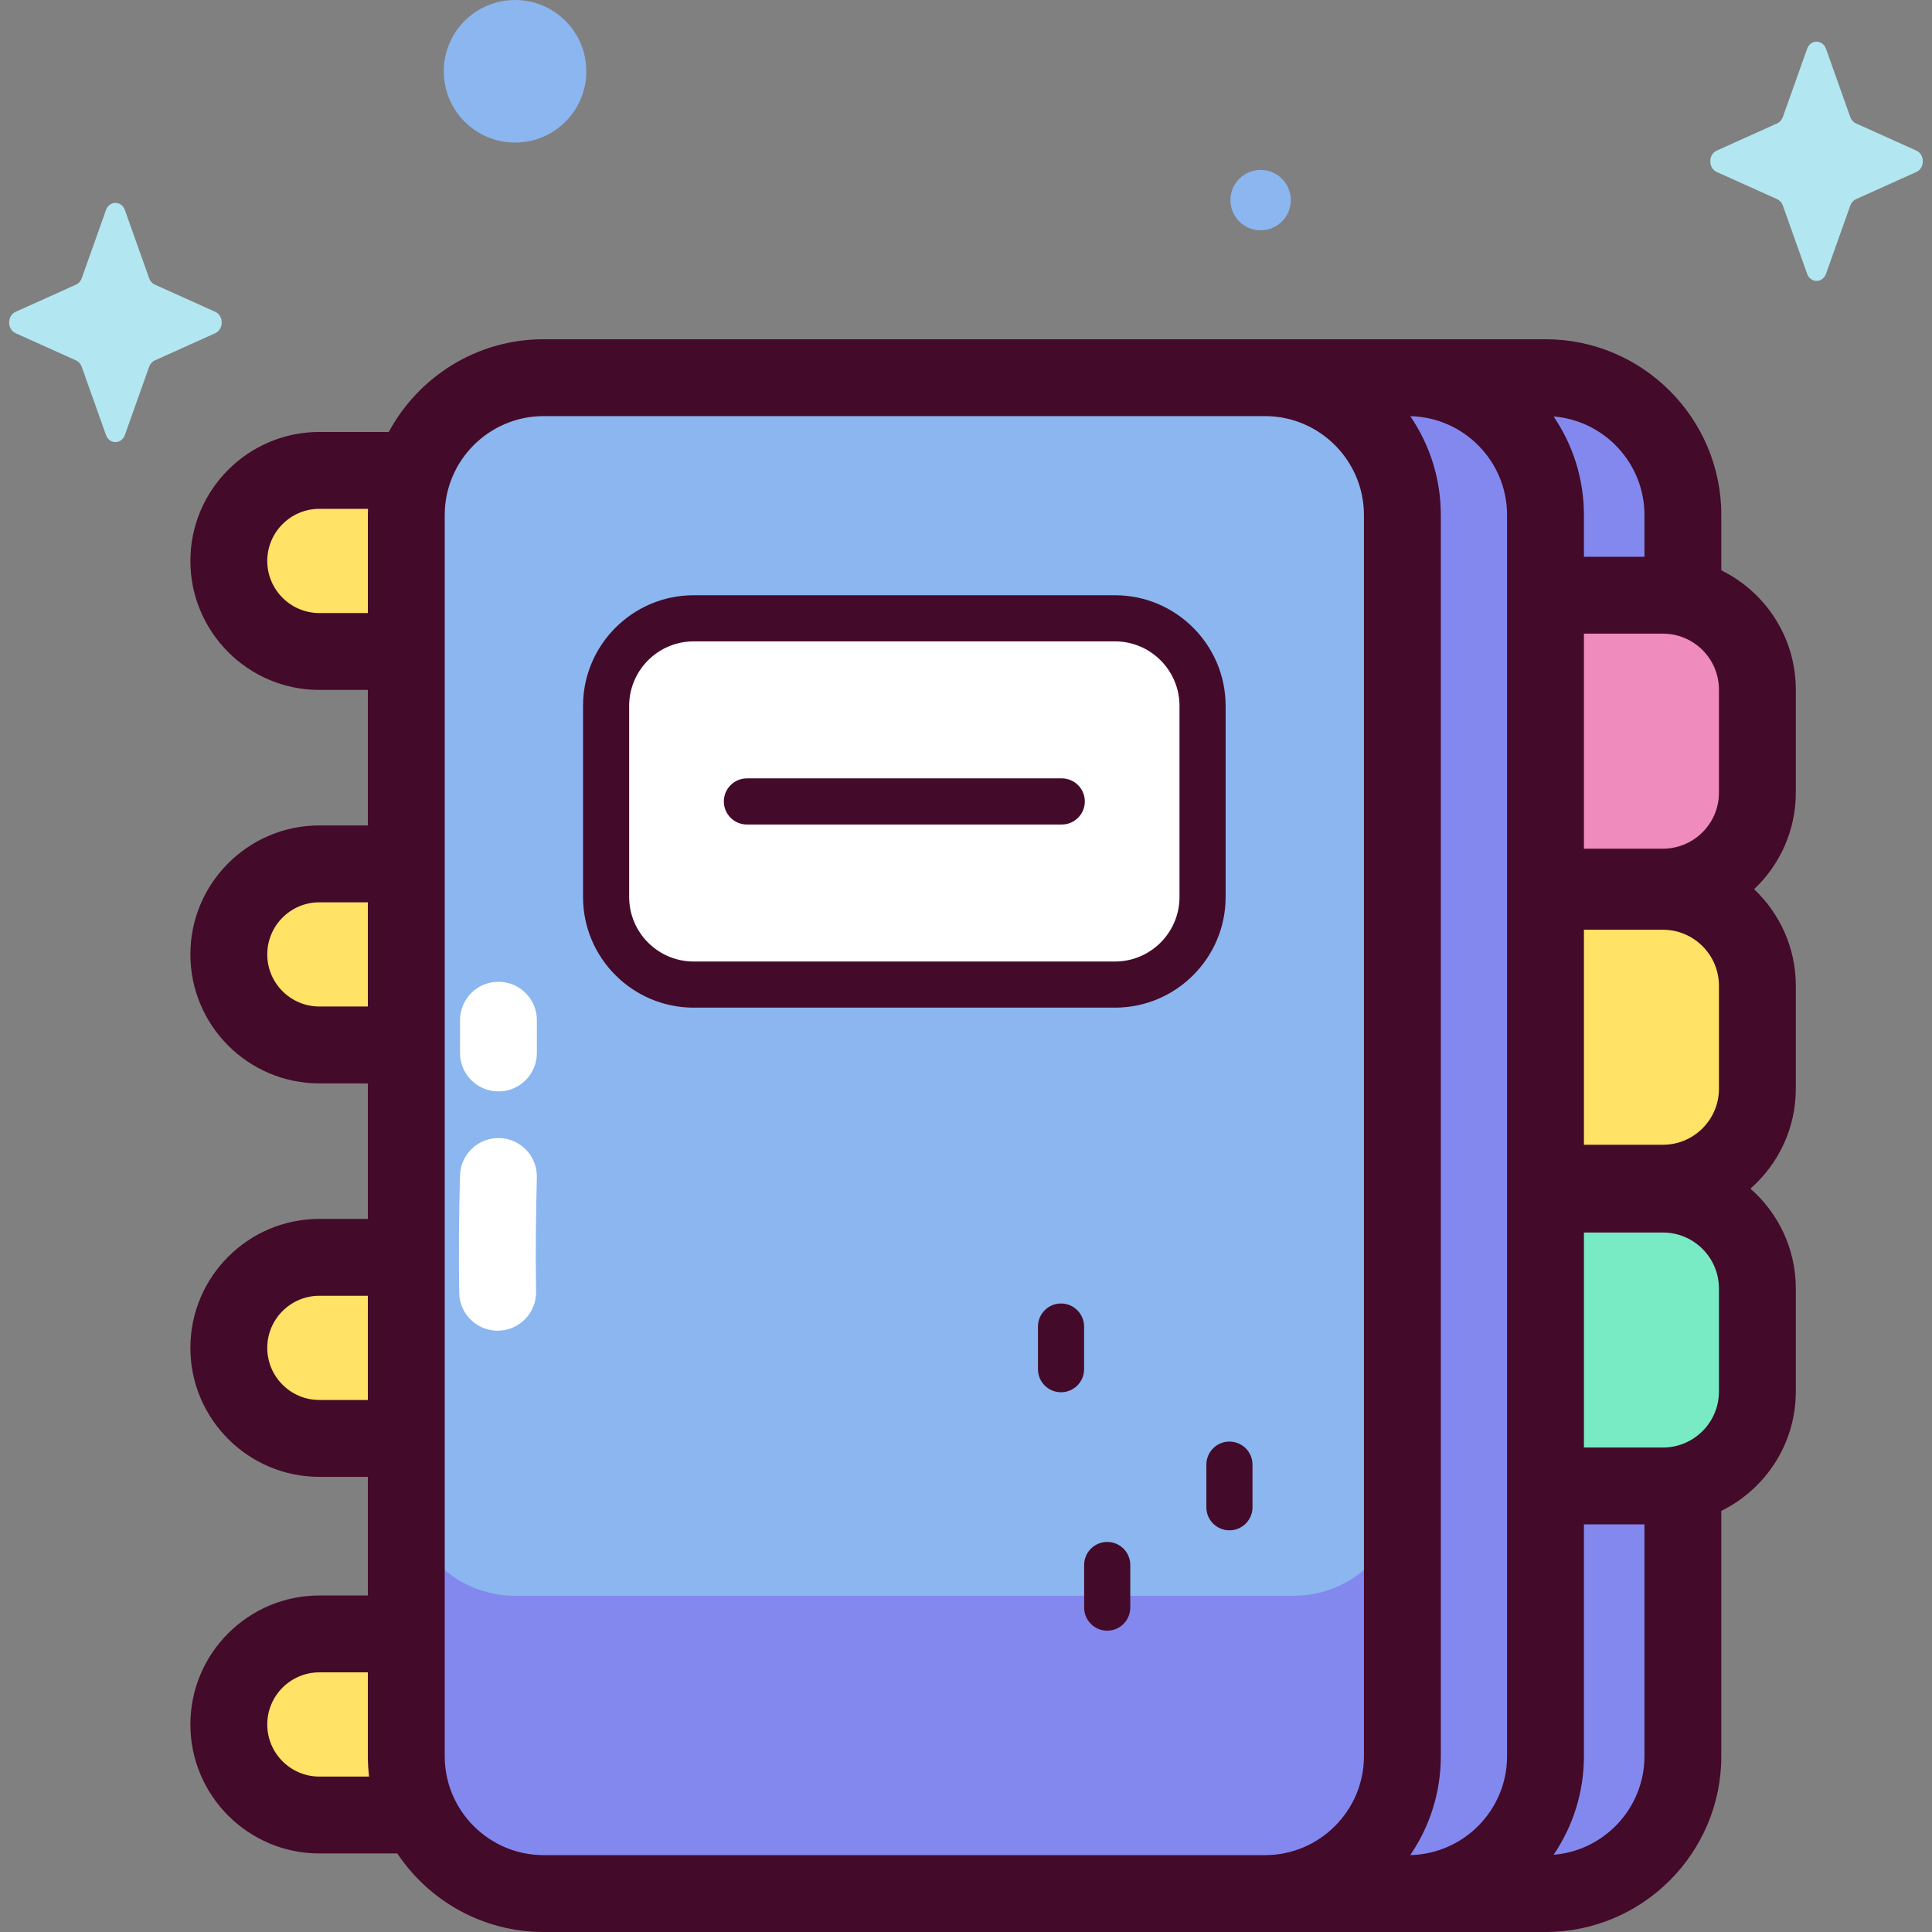 <svg id="Capa_1" enable-background="new 0 0 512 512" height="512" viewBox="0 0 512 512" width="512" xmlns="http://www.w3.org/2000/svg"><rect x="0" y="0" width="512" height="512" fill="#808080" stroke="none"/><g><g><g fill="#ffe266"><path d="m112.5 172.65h-27.866c-13.252 0-23.994-10.743-23.994-23.994 0-13.252 10.743-23.994 23.994-23.994h27.866c13.252 0 23.994 10.743 23.994 23.994.001 13.251-10.742 23.994-23.994 23.994z"/><path d="m112.5 480.995h-27.866c-13.252 0-23.994-10.743-23.994-23.994 0-13.252 10.743-23.994 23.994-23.994h27.866c13.252 0 23.994 10.743 23.994 23.994.001 13.251-10.742 23.994-23.994 23.994z"/><path d="m112.5 276.923h-27.866c-13.252 0-23.994-10.743-23.994-23.994 0-13.252 10.743-23.994 23.994-23.994h27.866c13.252 0 23.994 10.743 23.994 23.994.001 13.251-10.742 23.994-23.994 23.994z"/><path d="m112.5 381.196h-27.866c-13.252 0-23.994-10.743-23.994-23.994 0-13.252 10.743-23.994 23.994-23.994h27.866c13.252 0 23.994 10.742 23.994 23.994.001 13.251-10.742 23.994-23.994 23.994z"/></g><path d="m409.572 501.815h-265.492c-20.109 0-36.41-16.302-36.41-36.41v-328.908c0-20.109 16.302-36.41 36.41-36.41h265.492c20.109 0 36.41 16.302 36.41 36.41v328.907c.001 20.109-16.301 36.411-36.41 36.411z" fill="#8bb6ef"/><path d="m409.572 100.087h-9.972v401.727h9.973c20.109 0 36.41-16.302 36.41-36.411v-328.905c0-20.109-16.302-36.411-36.411-36.411z" fill="#8388ef"/><path d="m440.701 235.091h-40.214v-77.35h40.214c13.819 0 25.021 11.202 25.021 25.021v27.308c.001 13.819-11.202 25.021-25.021 25.021z" fill="#ef8bbd"/><path d="m440.701 313.559h-40.214v-77.351h40.214c13.819 0 25.021 11.202 25.021 25.021v27.308c.001 13.819-11.202 25.022-25.021 25.022z" fill="#ffe266"/><path d="m440.701 393.795h-40.214v-77.35h40.214c13.819 0 25.021 11.202 25.021 25.021v27.308c.001 13.818-11.202 25.021-25.021 25.021z" fill="#78eac4"/><path d="m373.162 501.815h-229.082c-20.109 0-36.41-16.302-36.41-36.41v-328.908c0-20.109 16.302-36.41 36.41-36.41h229.082c20.109 0 36.41 16.302 36.41 36.41v328.907c0 20.109-16.301 36.411-36.41 36.411z" fill="#fff"/><path d="m335.234 501.815h-191.154c-20.109 0-36.41-16.302-36.41-36.41v-328.908c0-20.109 16.302-36.41 36.41-36.41h191.154c20.109 0 36.41 16.302 36.41 36.41v328.907c.001 20.109-16.301 36.411-36.41 36.411z" fill="#8bb6ef"/><path d="m295.477 260.926h-111.639c-12.821 0-23.215-10.394-23.215-23.215v-50.638c0-12.821 10.394-23.215 23.215-23.215h111.638c12.821 0 23.215 10.394 23.215 23.215v50.638c.001 12.821-10.393 23.215-23.214 23.215z" fill="#fff"/><path d="m410.129 131.762c0-17.494-14.181-31.675-31.675-31.675h-35.64c15.923 0 28.831 12.908 28.831 28.831v265.153c0 15.923-12.908 28.831-28.831 28.831h-206.313c-15.923 0-28.831-12.908-28.831-28.831v71.333c0 20.109 16.302 36.411 36.41 36.411h233.831c17.72 0 32.217-14.498 32.217-32.217v-337.836z" fill="#8388ef"/></g><g><g fill="#440a29"><path d="m475.908 210.07v-27.307c0-13.867-8.061-25.882-19.74-31.619v-14.646c0-25.693-20.904-46.596-46.597-46.596h-265.491c-17.732 0-33.179 9.958-41.051 24.575h-18.395c-18.847 0-34.18 15.333-34.18 34.18s15.333 34.18 34.18 34.18h12.85v35.913h-12.85c-18.847 0-34.18 15.333-34.18 34.18s15.333 34.18 34.18 34.18h12.85v35.913h-12.85c-18.847 0-34.18 15.333-34.18 34.18s15.333 34.18 34.18 34.18h12.85v31.438h-12.85c-18.847 0-34.18 15.333-34.18 34.18s15.333 34.18 34.18 34.18h20.653c8.359 12.539 22.625 20.82 38.793 20.82h265.492c25.693 0 46.597-20.903 46.597-46.596v-65.012c11.679-5.737 19.74-17.752 19.74-31.619v-27.308c0-10.54-4.662-20.006-12.025-26.464 7.363-6.458 12.025-15.924 12.025-26.464v-27.308c0-10.069-4.255-19.157-11.054-25.58 6.798-6.423 11.053-15.511 11.053-25.58zm-391.274-47.606c-7.614 0-13.808-6.194-13.808-13.808s6.194-13.808 13.808-13.808h12.892c-.019.549-.042 1.097-.042 1.65v25.967h-12.85zm0 104.273c-7.614 0-13.808-6.194-13.808-13.808 0-7.615 6.194-13.809 13.808-13.809h12.85v27.617zm0 104.273c-7.614 0-13.808-6.194-13.808-13.808s6.194-13.809 13.808-13.809h12.85v27.617zm0 99.799c-7.614 0-13.808-6.194-13.808-13.808s6.194-13.809 13.808-13.809h12.85v22.213c0 1.829.118 3.63.324 5.404zm370.903-102.036c0 8.18-6.656 14.836-14.836 14.836h-20.943v-56.979h20.943c8.18 0 14.836 6.655 14.836 14.835zm-35.779-122.379h20.943c8.18 0 14.836 6.656 14.836 14.836v27.308c0 8.18-6.656 14.835-14.836 14.835h-20.943zm0-78.468h20.943c8.18 0 14.836 6.656 14.836 14.836v27.307c0 8.18-6.656 14.836-14.836 14.836h-20.943zm16.039-31.429v11.058h-16.04v-11.058c0-9.677-2.967-18.672-8.036-26.129 13.459 1.098 24.076 12.393 24.076 26.129zm-62.06-26.21c14.195.308 25.65 11.942 25.65 26.21v328.907c0 14.267-11.455 25.902-25.649 26.21 5.103-7.473 8.094-16.497 8.094-26.21v-328.907c-.001-9.712-2.992-18.737-8.095-26.21zm-229.657 381.342c-14.46 0-26.225-11.764-26.225-26.224v-328.908c0-14.46 11.764-26.225 26.225-26.225h191.154c14.461 0 26.225 11.764 26.225 26.225v328.907c0 14.46-11.764 26.224-26.225 26.224h-191.154zm267.642-.096c5.069-7.457 8.036-16.452 8.036-26.129v-61.424h16.04v61.424c-.001 13.736-10.618 25.031-24.076 26.129z"/><path d="m324.803 187.073c0-16.17-13.156-29.326-29.327-29.326h-111.638c-16.171 0-29.327 13.156-29.327 29.326v50.638c0 16.17 13.156 29.326 29.327 29.326h111.638c16.171 0 29.327-13.156 29.327-29.326zm-12.223 50.638c0 9.431-7.673 17.103-17.104 17.103h-111.638c-9.431 0-17.104-7.673-17.104-17.103v-50.638c0-9.431 7.673-17.103 17.104-17.103h111.638c9.431 0 17.104 7.673 17.104 17.103z"/><path d="m281.378 206.281h-83.441c-3.375 0-6.111 2.736-6.111 6.111s2.736 6.111 6.111 6.111h83.441c3.375 0 6.111-2.736 6.111-6.111s-2.736-6.111-6.111-6.111z"/><path d="m281.183 345.441c-3.375 0-6.111 2.736-6.111 6.111v11.297c0 3.375 2.736 6.111 6.111 6.111s6.112-2.736 6.112-6.111v-11.297c-.001-3.374-2.737-6.111-6.112-6.111z"/><path d="m325.812 382.034c-3.375 0-6.111 2.736-6.111 6.111v11.297c0 3.375 2.736 6.111 6.111 6.111s6.111-2.736 6.111-6.111v-11.297c0-3.374-2.736-6.111-6.111-6.111z"/><path d="m293.422 408.626c-3.375 0-6.111 2.737-6.111 6.112v11.297c0 3.375 2.736 6.111 6.111 6.111s6.111-2.736 6.111-6.111v-11.297c.001-3.375-2.736-6.112-6.111-6.112z"/></g><path d="m131.877 352.648c-5.555 0-10.099-4.462-10.182-10.035-.152-10.276-.079-20.748.215-31.127.16-5.624 4.854-10.039 10.471-9.893 5.624.16 10.052 4.848 9.893 10.471-.286 10.087-.357 20.263-.209 30.247.083 5.625-4.41 10.252-10.034 10.335-.051.001-.103.002-.154.002z" fill="#fff"/><path d="m132.092 289.238c-5.625 0-10.186-4.56-10.186-10.186v-8.69c0-5.626 4.56-10.186 10.186-10.186s10.186 4.56 10.186 10.186v8.69c0 5.626-4.56 10.186-10.186 10.186z" fill="#fff"/></g><g><path d="m155.386 18.892c0 10.433-8.458 18.891-18.891 18.891s-18.891-8.458-18.891-18.891c-.001-10.434 8.457-18.892 18.891-18.892 10.433 0 18.891 8.458 18.891 18.892z" fill="#8bb6ef"/><path d="m342.077 53.036c0 4.418-3.582 8-8 8-4.419 0-8-3.582-8-8s3.582-8 8-8 8 3.582 8 8z" fill="#8bb6ef"/><g fill="#b2e7f1"><path d="m33.101 55.681 6.418 18.045c.275.772.819 1.385 1.505 1.694l16.033 7.223c2.265 1.021 2.265 4.629 0 5.65l-16.033 7.223c-.686.309-1.23.921-1.505 1.694l-6.418 18.045c-.907 2.549-4.113 2.549-5.02 0l-6.418-18.045c-.275-.773-.819-1.385-1.505-1.694l-16.032-7.222c-2.265-1.021-2.265-4.629 0-5.65l16.033-7.223c.687-.309 1.23-.922 1.505-1.694l6.418-18.045c.906-2.55 4.113-2.55 5.019-.001z"/><path d="m483.918 12.957 6.418 18.045c.275.773.819 1.385 1.505 1.694l16.033 7.223c2.265 1.021 2.265 4.629 0 5.65l-16.033 7.223c-.686.309-1.23.921-1.505 1.694l-6.418 18.045c-.907 2.549-4.113 2.549-5.02 0l-6.418-18.045c-.275-.773-.819-1.385-1.505-1.694l-16.033-7.223c-2.265-1.021-2.265-4.629 0-5.65l16.033-7.223c.686-.309 1.23-.922 1.505-1.694l6.418-18.045c.907-2.549 4.114-2.549 5.02 0z"/></g></g></g></svg>